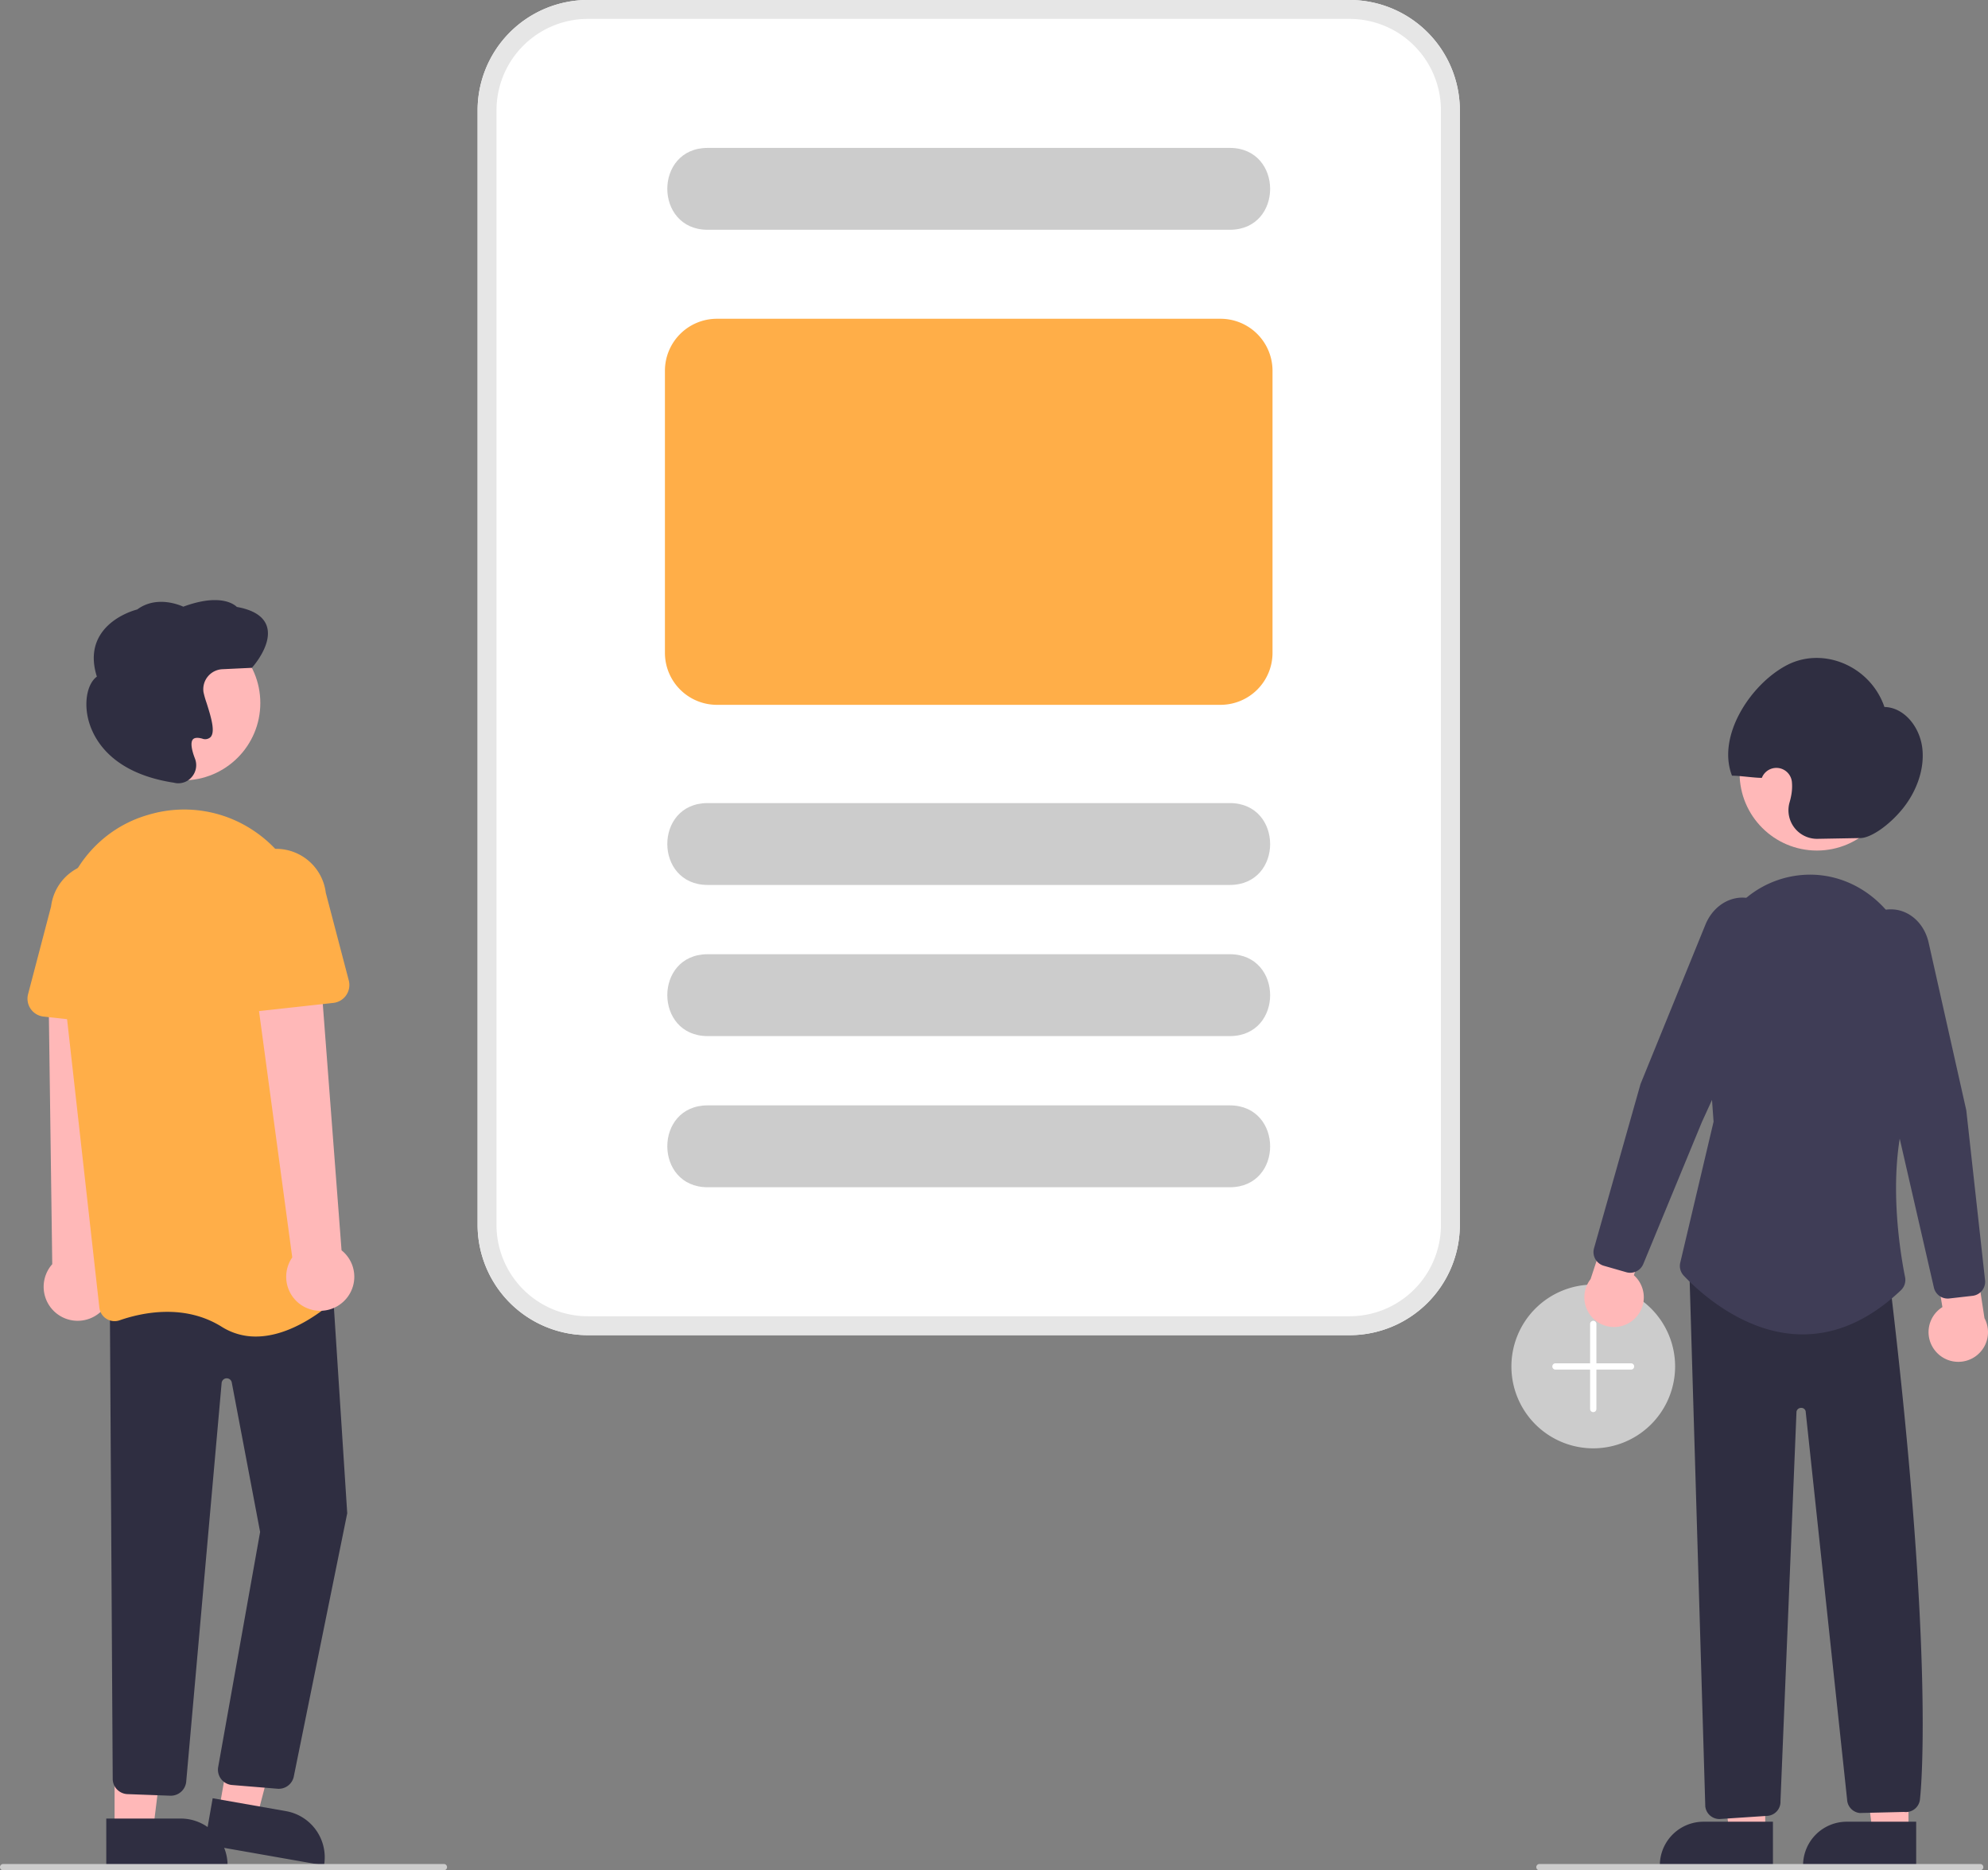 <svg id="b49d7841-9a4a-4d44-a026-f495141b2485" data-name="Layer 1" xmlns="http://www.w3.org/2000/svg" width="631.483" height="593.941" viewBox="0 0 631.483 593.941"><rect x="0" y="0" width="631.483" height="593.941" fill="#808080" stroke="none"/><path d="M790.353,612.97a26,26,0,1,1,26-26A26.029,26.029,0,0,1,790.353,612.97Z" transform="translate(-284.259 -153.03)" fill="#ccc"/><path d="M802.353,585.97h-11v-12.5a1,1,0,0,0-2,0v12.5h-11a1,1,0,1,0,0,2h11v12.5a1,1,0,0,0,2,0v-12.5h11a1,1,0,0,0,0-2Z" transform="translate(-284.259 -153.03)" fill="#fff"/><polygon points="606.22 581.779 594.788 581.778 589.352 537.682 606.224 537.683 606.22 581.779" fill="#ffb8b8"/><path d="M586.622,578.511h22.048a0,0,0,0,1,0,0V592.393a0,0,0,0,1,0,0H572.74a0,0,0,0,1,0,0v0A13.882,13.882,0,0,1,586.622,578.511Z" fill="#2f2e41"/><polygon points="560.72 581.779 549.288 581.778 543.852 537.682 560.724 537.683 560.72 581.779" fill="#ffb8b8"/><path d="M541.122,578.511h22.048a0,0,0,0,1,0,0V592.393a0,0,0,0,1,0,0H527.24a0,0,0,0,1,0,0v0A13.882,13.882,0,0,1,541.122,578.511Z" fill="#2f2e41"/><path d="M899.285,582.358a9.377,9.377,0,0,1,1.976-14.242l-3.541-21.133,12.318-5.284,4.581,29.915a9.428,9.428,0,0,1-15.334,10.745Z" transform="translate(-284.259 -153.03)" fill="#ffb8b8"/><path d="M802.847,572.372a9.377,9.377,0,0,0,.404-14.373l6.984-20.258-11.276-7.246-9.46,28.747a9.428,9.428,0,0,0,13.349,13.13Z" transform="translate(-284.259 -153.03)" fill="#ffb8b8"/><circle cx="577.139" cy="245.542" r="24.561" fill="#ffb8b8"/><path d="M802.088,557.216a4.502,4.502,0,0,1-1.245-.176l-7.159-2.055a4.508,4.508,0,0,1-3.088-5.551l14.774-52.162,20.602-50.575c2.049-5.028,6.329-8.325,11.17-8.605a11.446,11.446,0,0,1,10.778,6.277h0a15.621,15.621,0,0,1,.357,13.771l-23.417,51.21-18.616,45.083A4.498,4.498,0,0,1,802.088,557.216Z" transform="translate(-284.259 -153.03)" fill="#3f3d56"/><path d="M875.258,419.169l-13.647.243a9.074,9.074,0,0,1-8.896-11.59,21.128,21.128,0,0,0,.656-3.013,15.224,15.224,0,0,0,.09-3.354,4.952,4.952,0,0,0-9.554-1.408v0c-2.295.033-7.183-.715-9.478-.683-4.872-12.49,5.745-28.833,17.174-34.972,11.651-6.258,26.775.109,31.241,13.152,6.198.111,11.235,6.225,12.033,13.106s-2.032,14.067-6.363,19.342S878.497,419.112,875.258,419.169Z" transform="translate(-284.259 -153.03)" fill="#2f2e41"/><path d="M830.4,730.691a4.515,4.515,0,0,1-4.461-4.01l-5.063-170.235,63.787,4.541.049.41c14.415,120.663,9.487,162.432,9.436,162.839a4.498,4.498,0,0,1-5.075,4.203l-14.097.338a4.498,4.498,0,0,1-3.989-4.296l-13.171-123.3a1.406,1.406,0,0,0-1.466-1.056,1.463,1.463,0,0,0-1.439,1.177l-5.089,123.704a4.481,4.481,0,0,1-4.041,4.67l-14.932.993A4.456,4.456,0,0,1,830.4,730.691Z" transform="translate(-284.259 -153.03)" fill="#2f2e41"/><path d="M856.868,576.787c-.382,0-.762-.006-1.145-.018-18.342-.552-32.692-14.429-36.653-18.669a4.478,4.478,0,0,1-1.081-4.097l10.581-44.764-2.807-38.917a38.369,38.369,0,0,1,10.506-29.633,31.664,31.664,0,0,1,24.386-9.866c17.855.852,31.941,16.812,32.069,36.333.198,30.235-.693,32.312-.985,32.995-8.911,20.797-4.044,49.989-2.34,58.441a4.516,4.516,0,0,1-1.337,4.188C878.262,572.078,867.772,576.787,856.868,576.787Z" transform="translate(-284.259 -153.03)" fill="#3f3d56"/><path d="M902.933,565.408a4.497,4.497,0,0,1-4.38-3.494L887.636,514.357l-14.631-54.357a15.621,15.621,0,0,1,2.627-13.522,11.456,11.456,0,0,1,11.666-4.41c4.729,1.076,8.405,5.035,9.595,10.333l11.955,53.229,5.962,53.941a4.509,4.509,0,0,1-3.963,4.965l-7.4.844A4.487,4.487,0,0,1,902.933,565.408Z" transform="translate(-284.259 -153.03)" fill="#3f3d56"/><path d="M315.09,570.537a10.743,10.743,0,0,0,1.582-16.396l4.167-93.018-21.216,2.381,1.233,90.985a10.801,10.801,0,0,0,14.234,16.048Z" transform="translate(-284.259 -153.03)" fill="#ffb8b8"/><polygon points="69.534 574.966 81.609 577.089 93.543 531.525 77.722 528.392 69.534 574.966" fill="#ffb8b8"/><path d="M350.232,727.314h38.531a0,0,0,0,1,0,0v14.887a0,0,0,0,1,0,0H365.119A14.887,14.887,0,0,1,350.232,727.314v0A0,0,0,0,1,350.232,727.314Z" transform="translate(321.936 1369.365) rotate(-170.029)" fill="#2f2e41"/><polygon points="36.392 581.01 48.652 581.01 54.484 533.722 36.39 533.723 36.392 581.01" fill="#ffb8b8"/><path d="M318.024,730.536h38.531a0,0,0,0,1,0,0v14.887a0,0,0,0,1,0,0H332.911a14.887,14.887,0,0,1-14.887-14.887v0a0,0,0,0,1,0,0Z" transform="translate(390.354 1322.915) rotate(179.997)" fill="#2f2e41"/><path d="M372.803,721.09a4.748,4.748,0,0,1-.573-.034l-14.43-1.187a4.881,4.881,0,0,1-4.243-5.66l13.325-74.681-9.004-47.474a1.627,1.627,0,0,0-3.219.16L343.405,718.842a4.924,4.924,0,0,1-5.21,4.437l-13.595-.506a4.888,4.888,0,0,1-4.536-4.631l-.914-151.768,70.481-8.81,4.924,76.041-.02.081-16.991,83.675A4.886,4.886,0,0,1,372.803,721.09Z" transform="translate(-284.259 -153.03)" fill="#2f2e41"/><circle cx="58.129" cy="223.255" r="24.561" fill="#ffb8b8"/><path d="M365.53,577.467a20.11,20.11,0,0,1-10.857-3.106c-11.897-7.436-25.411-4.481-32.407-2.057a4.88,4.88,0,0,1-4.221-.481,4.811,4.811,0,0,1-2.224-3.552L303.099,454.646c-2.132-19.038,9.336-36.937,27.268-42.56h0q1.011-.317,2.055-.601a39.569,39.569,0,0,1,32.972,5.723,40.204,40.204,0,0,1,17.167,29.353L393.271,560.948a4.807,4.807,0,0,1-1.527,4.007C387.99,568.428,377.092,577.466,365.53,577.467Z" transform="translate(-284.259 -153.03)" fill="#ffae48"/><path d="M326.789,479.012l-28.703-3.156a5.717,5.717,0,0,1-4.905-7.134l7.306-27.846a15.879,15.879,0,0,1,31.556,3.563l1.085,28.675a5.717,5.717,0,0,1-6.338,5.898Z" transform="translate(-284.259 -153.03)" fill="#ffae48"/><path d="M393.156,566.554a10.743,10.743,0,0,0-.406-16.468l-7.073-92.842-20.789,4.68,12.203,90.414a10.801,10.801,0,0,0,16.064,14.216Z" transform="translate(-284.259 -153.03)" fill="#ffb8b8"/><path d="M356.919,473.176a5.711,5.711,0,0,1-1.818-4.4l1.085-28.675a15.879,15.879,0,0,1,31.556-3.563l7.306,27.846a5.717,5.717,0,0,1-4.905,7.134l-28.703,3.156A5.711,5.711,0,0,1,356.919,473.176Z" transform="translate(-284.259 -153.03)" fill="#ffae48"/><path d="M340.927,401.771a5.683,5.683,0,0,1-1.297-.151l-.125-.03c-21.594-3.304-26.367-15.812-27.414-21.035-1.084-5.408.15-10.628,2.94-12.656-1.521-4.803-1.277-9.061.727-12.662,3.495-6.28,11.081-8.404,12.098-8.664,6.058-4.469,13.306-1.486,14.625-.881,11.719-4.335,16.198-.727,17.008.079,5.238.941,8.431,2.964,9.491,6.016,1.991,5.731-4.305,12.86-4.574,13.161l-.14.156-9.38.447a6.358,6.358,0,0,0-5.981,7.317h0a29.604,29.604,0,0,0,.96,3.355c1.602,5.006,2.802,9.283,1.254,10.909a2.51,2.51,0,0,1-2.625.455c-1.467-.392-2.462-.31-2.958.245-.77.859-.535,3.035.662,6.125a5.739,5.739,0,0,1-1.046,5.847A5.568,5.568,0,0,1,340.927,401.771Z" transform="translate(-284.259 -153.03)" fill="#2f2e41"/><path d="M425.259,746.97h-140a1,1,0,0,1,0-2h140a1,1,0,1,1,0,2Z" transform="translate(-284.259 -153.03)" fill="#ccc"/><path d="M913.259,746.97h-140a1,1,0,0,1,0-2h140a1,1,0,1,1,0,2Z" transform="translate(-284.259 -153.03)" fill="#ccc"/><path d="M712.971,577.03h-242a35.04,35.04,0,0,1-35-35v-354a35.04,35.04,0,0,1,35-35h242a35.04,35.04,0,0,1,35,35v354A35.04,35.04,0,0,1,712.971,577.03Z" transform="translate(-284.259 -153.03)" fill="#fff"/><path d="M674.972,434.059h-166c-16.957-.082-17.028-25.912.001-26l165.999-0C691.917,408.138,692.009,433.97,674.972,434.059Z" transform="translate(-284.259 -153.03)" fill="#ccc"/><path d="M674.972,226h-166c-16.957-.082-17.028-25.912.001-26L674.972,200C691.917,200.079,692.009,225.911,674.972,226Z" transform="translate(-284.259 -153.03)" fill="#ccc"/><path d="M674.972,482.059h-166c-16.957-.082-17.028-25.912.001-26l165.999-0C691.917,456.138,692.009,481.97,674.972,482.059Z" transform="translate(-284.259 -153.03)" fill="#ccc"/><path d="M674.972,530.059h-166c-16.957-.082-17.028-25.912.001-26l165.999-0C691.917,504.138,692.009,529.97,674.972,530.059Z" transform="translate(-284.259 -153.03)" fill="#ccc"/><path d="M671.971,376.859h-160a16.519,16.519,0,0,1-16.5-16.5V270.759a16.519,16.519,0,0,1,16.5-16.5h160a16.519,16.519,0,0,1,16.5,16.5v89.6A16.519,16.519,0,0,1,671.971,376.859Z" transform="translate(-284.259 -153.03)" fill="#ffae48"/><path d="M712.971,577.03h-242a35.04,35.04,0,0,1-35-35v-354a35.04,35.04,0,0,1,35-35h242a35.04,35.04,0,0,1,35,35v354A35.04,35.04,0,0,1,712.971,577.03Zm-242-418a29.033,29.033,0,0,0-29,29v354a29.033,29.033,0,0,0,29,29h242a29.033,29.033,0,0,0,29-29v-354a29.033,29.033,0,0,0-29-29Z" transform="translate(-284.259 -153.03)" fill="#e6e6e6"/></svg>